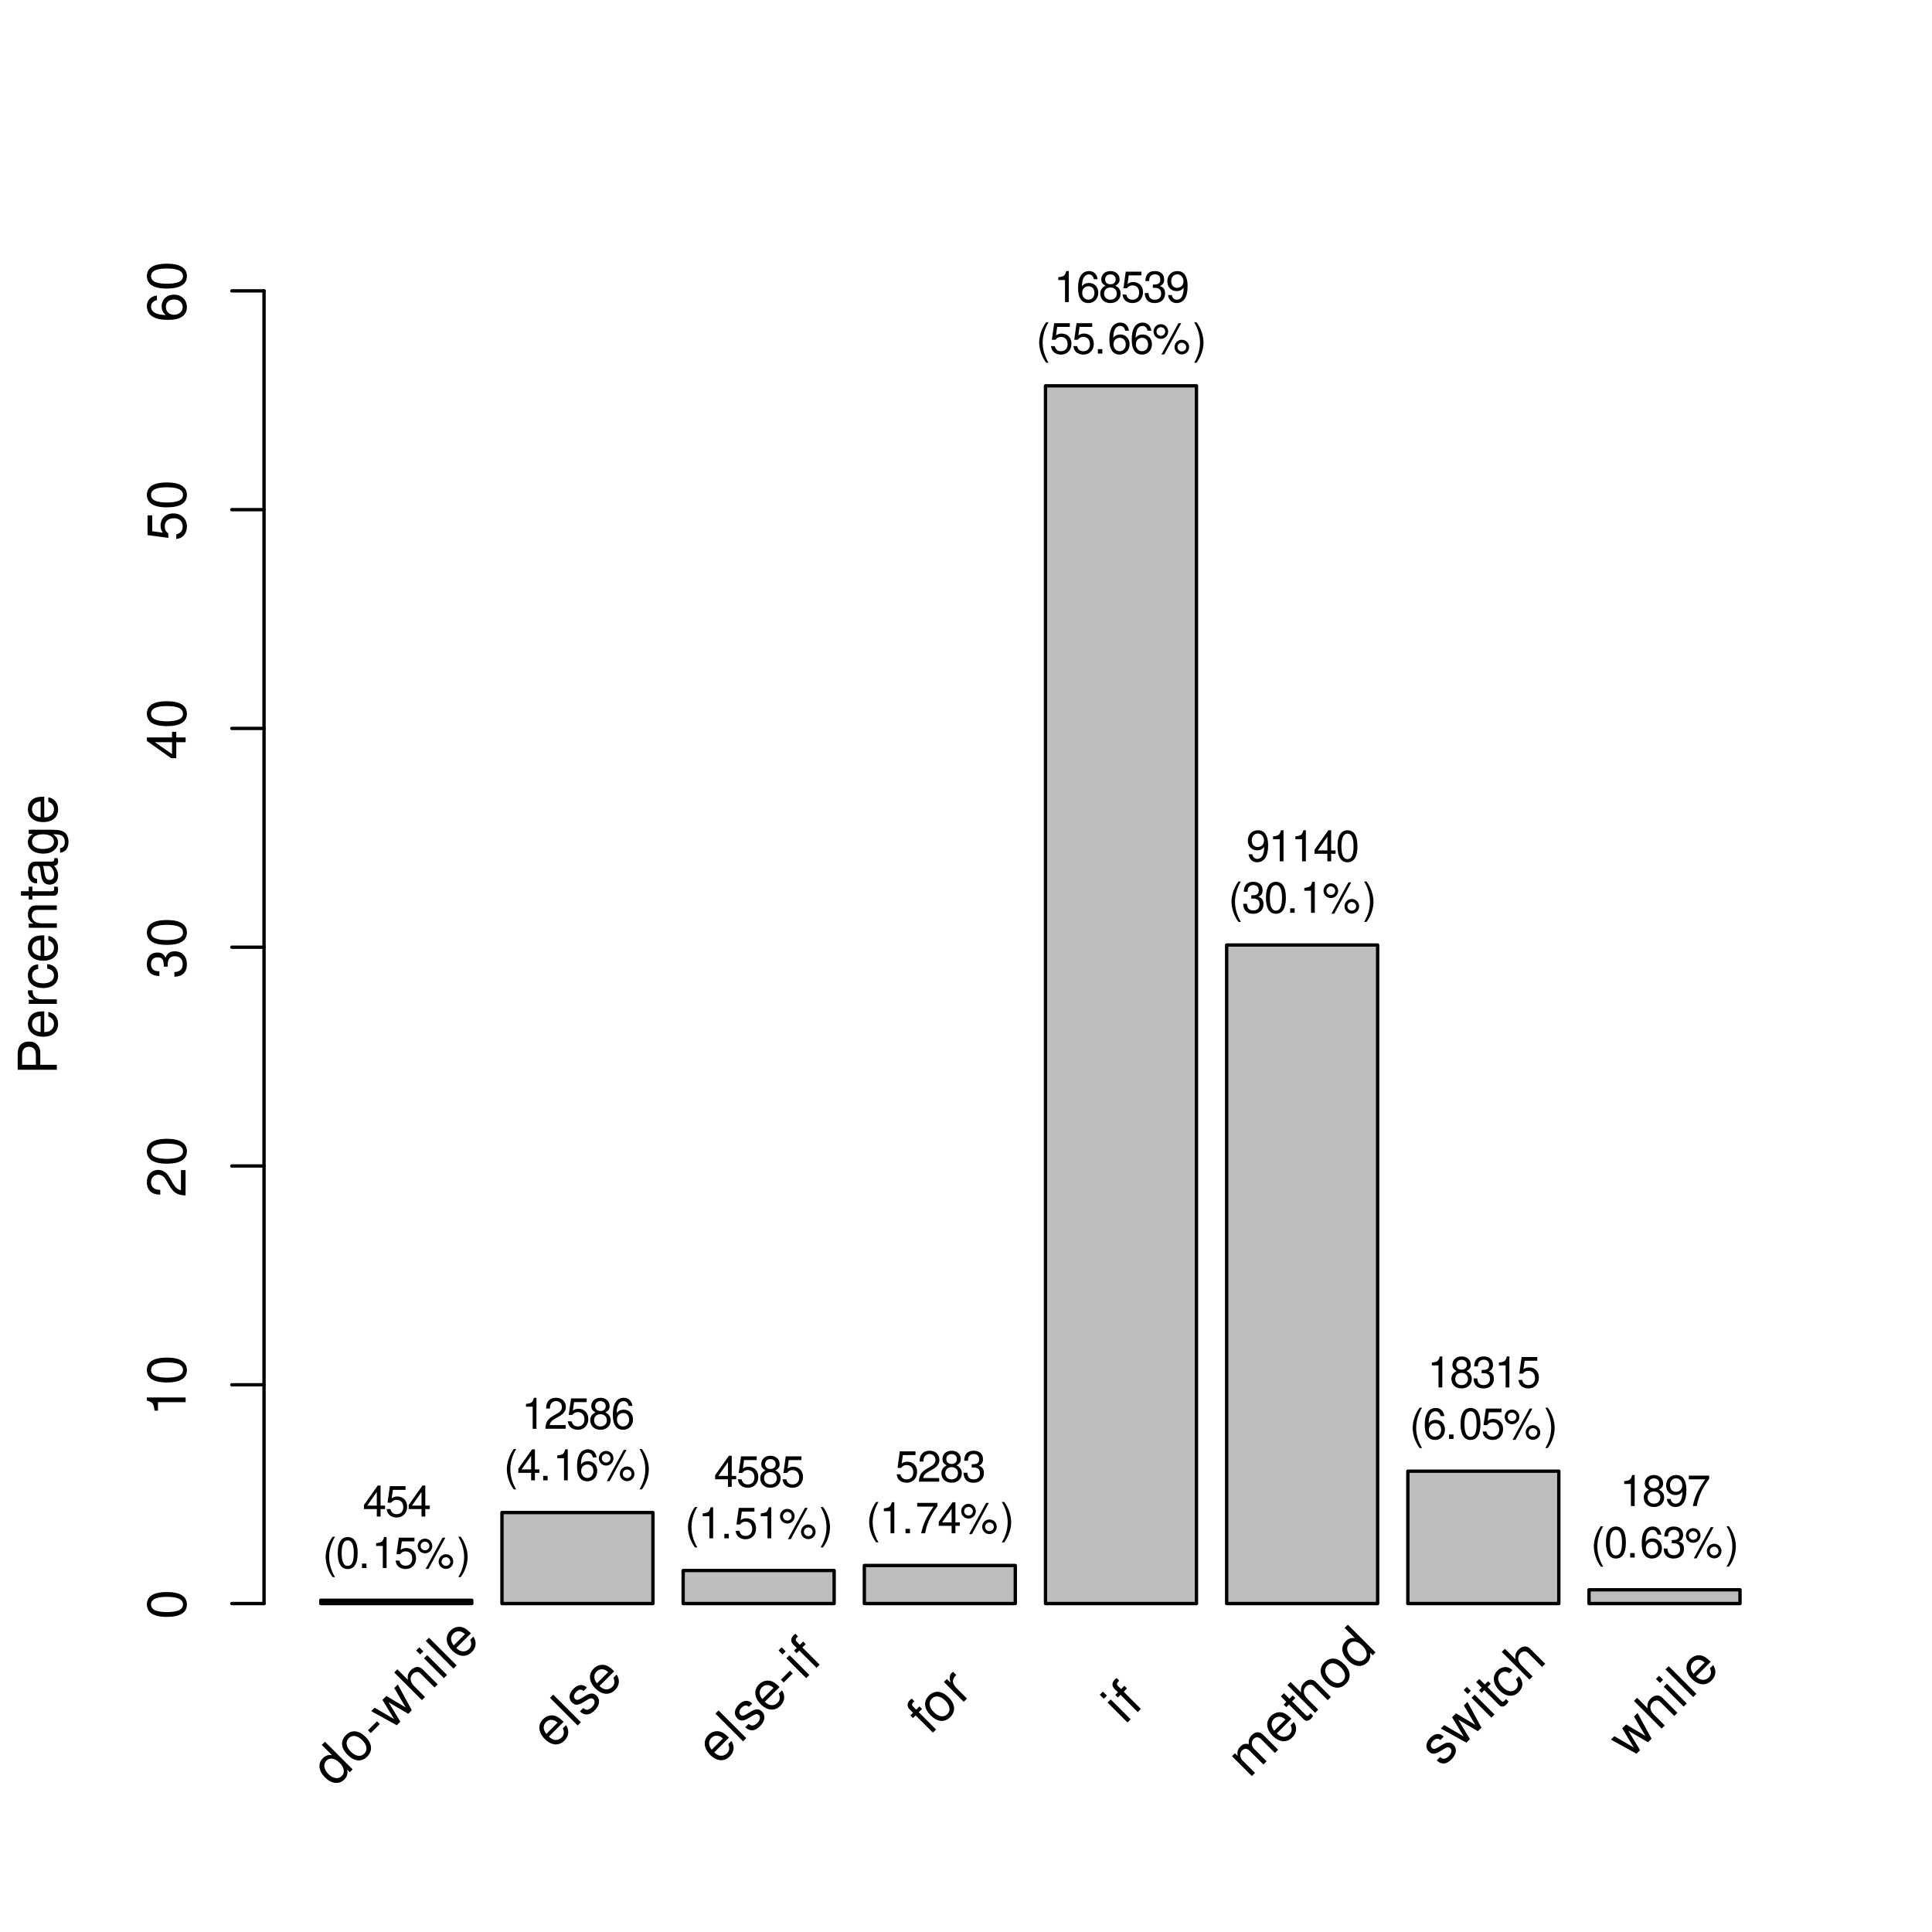 <?xml version="1.0" encoding="UTF-8"?>
<svg xmlns="http://www.w3.org/2000/svg" xmlns:xlink="http://www.w3.org/1999/xlink" width="432pt" height="432pt" viewBox="0 0 432 432" version="1.1">
<defs>
<g>
<symbol overflow="visible" id="glyph0-0">
<path style="stroke:none;" d=""/>
</symbol>
<symbol overflow="visible" id="glyph0-1">
<path style="stroke:none;" d="M -3.703 -2.203 L -3.703 -4.953 C -3.703 -5.641 -3.906 -6.188 -4.328 -6.641 C -4.812 -7.172 -5.375 -7.406 -6.188 -7.406 C -7.828 -7.406 -8.75 -6.438 -8.75 -4.703 L -8.75 -1.094 L 0 -1.094 L 0 -2.203 Z M -4.688 -2.203 L -7.766 -2.203 L -7.766 -4.531 C -7.766 -5.609 -7.188 -6.234 -6.234 -6.234 C -5.266 -6.234 -4.688 -5.609 -4.688 -4.531 Z M -4.688 -2.203 "/>
</symbol>
<symbol overflow="visible" id="glyph0-2">
<path style="stroke:none;" d="M -2.812 -6.156 C -3.766 -6.156 -4.344 -6.078 -4.812 -5.906 C -5.844 -5.5 -6.469 -4.531 -6.469 -3.359 C -6.469 -1.609 -5.141 -0.484 -3.062 -0.484 C -0.984 -0.484 0.281 -1.562 0.281 -3.344 C 0.281 -4.781 -0.547 -5.766 -1.906 -6.031 L -1.906 -5.016 C -1.078 -4.734 -0.641 -4.172 -0.641 -3.375 C -0.641 -2.734 -0.938 -2.203 -1.469 -1.859 C -1.828 -1.625 -2.188 -1.531 -2.812 -1.531 Z M -3.625 -1.547 C -4.781 -1.625 -5.547 -2.344 -5.547 -3.344 C -5.547 -4.375 -4.75 -5.078 -3.625 -5.078 Z M -3.625 -1.547 "/>
</symbol>
<symbol overflow="visible" id="glyph0-3">
<path style="stroke:none;" d="M -6.281 -0.828 L 0 -0.828 L 0 -1.844 L -3.266 -1.844 C -4.781 -1.844 -5.453 -2.469 -5.406 -3.859 L -6.438 -3.859 C -6.453 -3.688 -6.469 -3.594 -6.469 -3.469 C -6.469 -2.812 -6.078 -2.328 -5.141 -1.75 L -6.281 -1.75 Z M -6.281 -0.828 "/>
</symbol>
<symbol overflow="visible" id="glyph0-4">
<path style="stroke:none;" d="M -4.172 -5.656 C -4.781 -5.609 -5.188 -5.469 -5.531 -5.234 C -6.125 -4.797 -6.469 -4.047 -6.469 -3.172 C -6.469 -1.469 -5.125 -0.375 -3.031 -0.375 C -1.016 -0.375 0.281 -1.453 0.281 -3.156 C 0.281 -4.656 -0.625 -5.609 -2.156 -5.719 L -2.156 -4.719 C -1.156 -4.547 -0.641 -4.031 -0.641 -3.188 C -0.641 -2.078 -1.547 -1.422 -3.031 -1.422 C -4.609 -1.422 -5.547 -2.062 -5.547 -3.156 C -5.547 -4 -5.047 -4.531 -4.172 -4.641 Z M -4.172 -5.656 "/>
</symbol>
<symbol overflow="visible" id="glyph0-5">
<path style="stroke:none;" d="M -6.281 -0.844 L 0 -0.844 L 0 -1.844 L -3.469 -1.844 C -4.75 -1.844 -5.594 -2.516 -5.594 -3.547 C -5.594 -4.344 -5.109 -4.844 -4.359 -4.844 L 0 -4.844 L 0 -5.844 L -4.75 -5.844 C -5.797 -5.844 -6.469 -5.062 -6.469 -3.859 C -6.469 -2.922 -6.109 -2.312 -5.234 -1.766 L -6.281 -1.766 Z M -6.281 -0.844 "/>
</symbol>
<symbol overflow="visible" id="glyph0-6">
<path style="stroke:none;" d="M -6.281 -3.047 L -6.281 -2.016 L -8.016 -2.016 L -8.016 -1.016 L -6.281 -1.016 L -6.281 -0.172 L -5.469 -0.172 L -5.469 -1.016 L -0.719 -1.016 C -0.078 -1.016 0.281 -1.453 0.281 -2.234 C 0.281 -2.5 0.25 -2.719 0.188 -3.047 L -0.641 -3.047 C -0.609 -2.906 -0.594 -2.766 -0.594 -2.562 C -0.594 -2.141 -0.719 -2.016 -1.156 -2.016 L -5.469 -2.016 L -5.469 -3.047 Z M -6.281 -3.047 "/>
</symbol>
<symbol overflow="visible" id="glyph0-7">
<path style="stroke:none;" d="M -0.594 -6.422 C -0.562 -6.312 -0.562 -6.266 -0.562 -6.203 C -0.562 -5.859 -0.75 -5.656 -1.062 -5.656 L -4.75 -5.656 C -5.875 -5.656 -6.469 -4.844 -6.469 -3.297 C -6.469 -2.375 -6.203 -1.641 -5.734 -1.219 C -5.406 -0.922 -5.047 -0.797 -4.422 -0.781 L -4.422 -1.781 C -5.203 -1.875 -5.547 -2.328 -5.547 -3.266 C -5.547 -4.172 -5.203 -4.672 -4.609 -4.672 L -4.344 -4.672 C -3.906 -4.656 -3.75 -4.438 -3.641 -3.625 C -3.469 -2.203 -3.422 -1.984 -3.266 -1.609 C -2.953 -0.875 -2.406 -0.5 -1.578 -0.5 C -0.438 -0.5 0.281 -1.297 0.281 -2.562 C 0.281 -3.359 0 -4 -0.641 -4.703 C 0 -4.781 0.281 -5.094 0.281 -5.734 C 0.281 -5.953 0.25 -6.078 0.172 -6.422 Z M -1.984 -4.672 C -1.641 -4.672 -1.438 -4.578 -1.156 -4.266 C -0.797 -3.859 -0.594 -3.375 -0.594 -2.781 C -0.594 -2 -0.969 -1.547 -1.609 -1.547 C -2.266 -1.547 -2.609 -1.984 -2.766 -3.062 C -2.906 -4.125 -2.953 -4.328 -3.109 -4.672 Z M -1.984 -4.672 "/>
</symbol>
<symbol overflow="visible" id="glyph0-8">
<path style="stroke:none;" d="M -6.281 -4.844 L -5.375 -4.844 C -6.125 -4.344 -6.469 -3.797 -6.469 -3 C -6.469 -1.469 -5.047 -0.422 -3.031 -0.422 C -1.984 -0.422 -1.219 -0.672 -0.578 -1.219 C -0.031 -1.688 0.281 -2.281 0.281 -2.922 C 0.281 -3.688 -0.062 -4.219 -0.859 -4.75 L -0.531 -4.75 C 1.156 -4.75 1.781 -4.281 1.781 -3.031 C 1.781 -2.188 1.438 -1.734 0.719 -1.641 L 0.719 -0.625 C 1.891 -0.719 2.609 -1.641 2.609 -3.016 C 2.609 -3.938 2.312 -4.703 1.812 -5.109 C 1.219 -5.594 0.438 -5.766 -1.031 -5.766 L -6.281 -5.766 Z M -5.547 -3.094 C -5.547 -4.156 -4.656 -4.75 -3.062 -4.75 C -1.531 -4.75 -0.641 -4.141 -0.641 -3.094 C -0.641 -2.062 -1.547 -1.469 -3.094 -1.469 C -4.625 -1.469 -5.547 -2.062 -5.547 -3.094 Z M -5.547 -3.094 "/>
</symbol>
<symbol overflow="visible" id="glyph0-9">
<path style="stroke:none;" d="M -8.672 -3.297 C -8.672 -2.516 -8.312 -1.781 -7.734 -1.344 C -6.953 -0.797 -5.812 -0.516 -4.203 -0.516 C -1.266 -0.516 0.281 -1.469 0.281 -3.297 C 0.281 -5.094 -1.266 -6.078 -4.125 -6.078 C -5.812 -6.078 -6.938 -5.812 -7.734 -5.25 C -8.328 -4.812 -8.672 -4.109 -8.672 -3.297 Z M -7.734 -3.297 C -7.734 -4.438 -6.578 -5 -4.219 -5 C -1.75 -5 -0.594 -4.453 -0.594 -3.281 C -0.594 -2.156 -1.797 -1.594 -4.188 -1.594 C -6.578 -1.594 -7.734 -2.156 -7.734 -3.297 Z M -7.734 -3.297 "/>
</symbol>
<symbol overflow="visible" id="glyph0-10">
<path style="stroke:none;" d="M -6.188 -3.109 L 0 -3.109 L 0 -4.156 L -8.672 -4.156 L -8.672 -3.469 C -7.344 -3.094 -7.156 -2.859 -6.953 -1.219 L -6.188 -1.219 Z M -6.188 -3.109 "/>
</symbol>
<symbol overflow="visible" id="glyph0-11">
<path style="stroke:none;" d="M -1.047 -6.078 L -1.047 -1.594 C -1.766 -1.703 -2.219 -2.094 -2.859 -3.125 L -3.531 -4.328 C -4.188 -5.516 -5.078 -6.125 -6.141 -6.125 C -6.859 -6.125 -7.531 -5.844 -8 -5.344 C -8.453 -4.844 -8.672 -4.219 -8.672 -3.406 C -8.672 -2.328 -8.297 -1.531 -7.547 -1.062 C -7.094 -0.75 -6.547 -0.625 -5.672 -0.594 L -5.672 -1.656 C -6.266 -1.688 -6.609 -1.766 -6.906 -1.906 C -7.422 -2.188 -7.75 -2.734 -7.75 -3.375 C -7.75 -4.328 -7.062 -5.047 -6.125 -5.047 C -5.422 -5.047 -4.828 -4.656 -4.391 -3.906 L -3.75 -2.797 C -2.719 -1.016 -1.906 -0.5 -0.016 -0.406 L -0.016 -6.078 Z M -1.047 -6.078 "/>
</symbol>
<symbol overflow="visible" id="glyph0-12">
<path style="stroke:none;" d="M -4 -2.656 L -4 -3.234 C -4 -4.375 -3.453 -4.984 -2.406 -4.984 C -1.312 -4.984 -0.656 -4.328 -0.656 -3.234 C -0.656 -2.078 -1.25 -1.516 -2.516 -1.438 L -2.516 -0.391 C -1.828 -0.438 -1.375 -0.547 -0.984 -0.75 C -0.141 -1.203 0.281 -2.031 0.281 -3.188 C 0.281 -4.938 -0.781 -6.078 -2.422 -6.078 C -3.531 -6.078 -4.125 -5.656 -4.484 -4.625 C -4.812 -5.422 -5.406 -5.812 -6.281 -5.812 C -7.781 -5.812 -8.672 -4.844 -8.672 -3.234 C -8.672 -1.516 -7.719 -0.594 -5.875 -0.562 L -5.875 -1.625 C -6.406 -1.625 -6.703 -1.688 -6.969 -1.812 C -7.469 -2.047 -7.75 -2.578 -7.75 -3.234 C -7.75 -4.172 -7.188 -4.734 -6.25 -4.734 C -5.641 -4.734 -5.266 -4.531 -5.062 -4.062 C -4.938 -3.766 -4.891 -3.391 -4.891 -2.656 Z M -4 -2.656 "/>
</symbol>
<symbol overflow="visible" id="glyph0-13">
<path style="stroke:none;" d="M -2.094 -3.922 L 0 -3.922 L 0 -4.984 L -2.094 -4.984 L -2.094 -6.234 L -3.047 -6.234 L -3.047 -4.984 L -8.672 -4.984 L -8.672 -4.203 L -3.219 -0.344 L -2.094 -0.344 Z M -3.047 -3.922 L -3.047 -1.266 L -6.875 -3.922 Z M -3.047 -3.922 "/>
</symbol>
<symbol overflow="visible" id="glyph0-14">
<path style="stroke:none;" d="M -8.516 -5.719 L -8.516 -1.312 L -3.875 -0.688 L -3.875 -1.656 C -4.469 -2.141 -4.672 -2.562 -4.672 -3.234 C -4.672 -4.375 -3.891 -5.078 -2.625 -5.078 C -1.406 -5.078 -0.656 -4.375 -0.656 -3.219 C -0.656 -2.297 -1.125 -1.734 -2.094 -1.469 L -2.094 -0.422 C -1.391 -0.562 -1.062 -0.688 -0.75 -0.938 C -0.094 -1.422 0.281 -2.281 0.281 -3.234 C 0.281 -4.953 -0.969 -6.156 -2.766 -6.156 C -4.453 -6.156 -5.609 -5.047 -5.609 -3.406 C -5.609 -2.812 -5.453 -2.328 -5.094 -1.844 L -7.469 -2.172 L -7.469 -5.719 Z M -8.516 -5.719 "/>
</symbol>
<symbol overflow="visible" id="glyph0-15">
<path style="stroke:none;" d="M -6.422 -5.969 C -7.844 -5.766 -8.672 -4.859 -8.672 -3.562 C -8.672 -2.625 -8.219 -1.781 -7.438 -1.281 C -6.594 -0.75 -5.531 -0.516 -3.953 -0.516 C -2.5 -0.516 -1.578 -0.719 -0.797 -1.234 C -0.094 -1.688 0.281 -2.438 0.281 -3.375 C 0.281 -4.984 -0.938 -6.156 -2.625 -6.156 C -4.219 -6.156 -5.359 -5.078 -5.359 -3.547 C -5.359 -2.719 -5.047 -2.047 -4.406 -1.594 C -6.547 -1.609 -7.734 -2.281 -7.734 -3.484 C -7.734 -4.234 -7.266 -4.75 -6.422 -4.922 Z M -4.422 -3.422 C -4.422 -4.438 -3.703 -5.078 -2.547 -5.078 C -1.453 -5.078 -0.656 -4.359 -0.656 -3.391 C -0.656 -2.406 -1.484 -1.656 -2.594 -1.656 C -3.672 -1.656 -4.422 -2.375 -4.422 -3.422 Z M -4.422 -3.422 "/>
</symbol>
<symbol overflow="visible" id="glyph1-0">
<path style="stroke:none;" d=""/>
</symbol>
<symbol overflow="visible" id="glyph1-1">
<path style="stroke:none;" d="M 3.141 -1.672 L 3.141 0 L 3.984 0 L 3.984 -1.672 L 4.984 -1.672 L 4.984 -2.438 L 3.984 -2.438 L 3.984 -6.938 L 3.359 -6.938 L 0.266 -2.578 L 0.266 -1.672 Z M 3.141 -2.438 L 1 -2.438 L 3.141 -5.5 Z M 3.141 -2.438 "/>
</symbol>
<symbol overflow="visible" id="glyph1-2">
<path style="stroke:none;" d="M 4.562 -6.797 L 1.062 -6.797 L 0.547 -3.094 L 1.328 -3.094 C 1.719 -3.562 2.047 -3.734 2.578 -3.734 C 3.484 -3.734 4.062 -3.109 4.062 -2.094 C 4.062 -1.125 3.484 -0.531 2.578 -0.531 C 1.828 -0.531 1.375 -0.906 1.188 -1.672 L 0.328 -1.672 C 0.453 -1.109 0.547 -0.844 0.75 -0.594 C 1.125 -0.078 1.828 0.219 2.594 0.219 C 3.969 0.219 4.922 -0.781 4.922 -2.219 C 4.922 -3.562 4.031 -4.484 2.719 -4.484 C 2.25 -4.484 1.859 -4.359 1.469 -4.062 L 1.734 -5.969 L 4.562 -5.969 Z M 4.562 -6.797 "/>
</symbol>
<symbol overflow="visible" id="glyph1-3">
<path style="stroke:none;" d="M 2.266 -7 C 1.312 -5.734 0.703 -3.984 0.703 -2.484 C 0.703 -0.969 1.312 0.781 2.266 2.031 L 2.797 2.031 C 1.953 0.656 1.484 -0.953 1.484 -2.484 C 1.484 -4.016 1.953 -5.625 2.797 -7 Z M 2.266 -7 "/>
</symbol>
<symbol overflow="visible" id="glyph1-4">
<path style="stroke:none;" d="M 2.641 -6.938 C 2 -6.938 1.422 -6.656 1.078 -6.172 C 0.641 -5.562 0.406 -4.641 0.406 -3.359 C 0.406 -1.016 1.188 0.219 2.641 0.219 C 4.078 0.219 4.859 -1.016 4.859 -3.297 C 4.859 -4.641 4.656 -5.547 4.203 -6.172 C 3.844 -6.656 3.281 -6.938 2.641 -6.938 Z M 2.641 -6.188 C 3.547 -6.188 4 -5.25 4 -3.375 C 4 -1.406 3.562 -0.484 2.625 -0.484 C 1.734 -0.484 1.281 -1.438 1.281 -3.344 C 1.281 -5.25 1.734 -6.188 2.641 -6.188 Z M 2.641 -6.188 "/>
</symbol>
<symbol overflow="visible" id="glyph1-5">
<path style="stroke:none;" d="M 1.828 -1 L 0.828 -1 L 0.828 0 L 1.828 0 Z M 1.828 -1 "/>
</symbol>
<symbol overflow="visible" id="glyph1-6">
<path style="stroke:none;" d="M 2.484 -4.938 L 2.484 0 L 3.328 0 L 3.328 -6.938 L 2.766 -6.938 C 2.469 -5.875 2.281 -5.734 0.984 -5.562 L 0.984 -4.938 Z M 2.484 -4.938 "/>
</symbol>
<symbol overflow="visible" id="glyph1-7">
<path style="stroke:none;" d="M 1.906 -6.578 C 1 -6.578 0.281 -5.828 0.281 -4.938 C 0.281 -4.031 1 -3.297 1.922 -3.297 C 2.812 -3.297 3.547 -4.031 3.547 -4.906 C 3.547 -5.844 2.828 -6.578 1.906 -6.578 Z M 1.906 -5.906 C 2.453 -5.906 2.891 -5.469 2.891 -4.922 C 2.891 -4.391 2.453 -3.969 1.922 -3.969 C 1.375 -3.969 0.938 -4.391 0.938 -4.938 C 0.938 -5.469 1.375 -5.906 1.906 -5.906 Z M 5.844 -6.797 L 2.047 0.188 L 2.688 0.188 L 6.469 -6.797 Z M 6.594 -3.094 C 5.703 -3.094 4.969 -2.359 4.969 -1.453 C 4.969 -0.547 5.703 0.188 6.609 0.188 C 7.5 0.188 8.234 -0.547 8.234 -1.438 C 8.234 -2.359 7.516 -3.094 6.594 -3.094 Z M 6.594 -2.422 C 7.141 -2.422 7.578 -1.984 7.578 -1.438 C 7.578 -0.922 7.141 -0.484 6.609 -0.484 C 6.062 -0.484 5.625 -0.922 5.625 -1.453 C 5.625 -1.984 6.062 -2.422 6.594 -2.422 Z M 6.594 -2.422 "/>
</symbol>
<symbol overflow="visible" id="glyph1-8">
<path style="stroke:none;" d="M 0.891 2.031 C 1.859 0.781 2.453 -0.969 2.453 -2.469 C 2.453 -3.984 1.859 -5.734 0.891 -7 L 0.359 -7 C 1.203 -5.625 1.672 -4.016 1.672 -2.469 C 1.672 -0.953 1.203 0.672 0.359 2.031 Z M 0.891 2.031 "/>
</symbol>
<symbol overflow="visible" id="glyph1-9">
<path style="stroke:none;" d="M 4.859 -0.828 L 1.281 -0.828 C 1.359 -1.406 1.672 -1.781 2.5 -2.281 L 3.469 -2.828 C 4.406 -3.344 4.906 -4.062 4.906 -4.906 C 4.906 -5.484 4.672 -6.031 4.266 -6.406 C 3.859 -6.766 3.375 -6.938 2.719 -6.938 C 1.859 -6.938 1.219 -6.625 0.844 -6.031 C 0.609 -5.672 0.5 -5.234 0.484 -4.531 L 1.328 -4.531 C 1.359 -5.016 1.406 -5.281 1.531 -5.516 C 1.75 -5.938 2.188 -6.203 2.703 -6.203 C 3.469 -6.203 4.031 -5.641 4.031 -4.891 C 4.031 -4.344 3.719 -3.859 3.125 -3.516 L 2.234 -3 C 0.812 -2.172 0.406 -1.531 0.328 -0.016 L 4.859 -0.016 Z M 4.859 -0.828 "/>
</symbol>
<symbol overflow="visible" id="glyph1-10">
<path style="stroke:none;" d="M 3.75 -3.656 C 4.469 -4.094 4.688 -4.438 4.688 -5.078 C 4.688 -6.172 3.844 -6.938 2.641 -6.938 C 1.438 -6.938 0.594 -6.172 0.594 -5.094 C 0.594 -4.438 0.812 -4.094 1.516 -3.656 C 0.734 -3.266 0.359 -2.703 0.359 -1.922 C 0.359 -0.656 1.281 0.219 2.641 0.219 C 3.984 0.219 4.922 -0.656 4.922 -1.922 C 4.922 -2.703 4.531 -3.266 3.75 -3.656 Z M 2.641 -6.188 C 3.359 -6.188 3.812 -5.75 3.812 -5.062 C 3.812 -4.406 3.344 -3.984 2.641 -3.984 C 1.922 -3.984 1.453 -4.406 1.453 -5.078 C 1.453 -5.75 1.922 -6.188 2.641 -6.188 Z M 2.641 -3.266 C 3.484 -3.266 4.062 -2.719 4.062 -1.906 C 4.062 -1.078 3.484 -0.531 2.625 -0.531 C 1.797 -0.531 1.219 -1.094 1.219 -1.906 C 1.219 -2.719 1.781 -3.266 2.641 -3.266 Z M 2.641 -3.266 "/>
</symbol>
<symbol overflow="visible" id="glyph1-11">
<path style="stroke:none;" d="M 4.781 -5.125 C 4.609 -6.266 3.891 -6.938 2.844 -6.938 C 2.094 -6.938 1.422 -6.578 1.031 -5.953 C 0.594 -5.266 0.406 -4.422 0.406 -3.172 C 0.406 -2 0.578 -1.25 0.984 -0.641 C 1.359 -0.078 1.953 0.219 2.703 0.219 C 3.984 0.219 4.922 -0.75 4.922 -2.094 C 4.922 -3.375 4.062 -4.281 2.844 -4.281 C 2.172 -4.281 1.641 -4.031 1.281 -3.516 C 1.281 -5.234 1.828 -6.188 2.797 -6.188 C 3.391 -6.188 3.797 -5.797 3.938 -5.125 Z M 2.734 -3.531 C 3.547 -3.531 4.062 -2.953 4.062 -2.031 C 4.062 -1.156 3.484 -0.531 2.703 -0.531 C 1.922 -0.531 1.328 -1.188 1.328 -2.078 C 1.328 -2.938 1.906 -3.531 2.734 -3.531 Z M 2.734 -3.531 "/>
</symbol>
<symbol overflow="visible" id="glyph1-12">
<path style="stroke:none;" d="M 2.125 -3.188 L 2.578 -3.188 C 3.5 -3.188 3.984 -2.766 3.984 -1.922 C 3.984 -1.062 3.469 -0.531 2.594 -0.531 C 1.656 -0.531 1.203 -1 1.156 -2.016 L 0.312 -2.016 C 0.344 -1.453 0.438 -1.094 0.609 -0.781 C 0.953 -0.109 1.625 0.219 2.547 0.219 C 3.953 0.219 4.859 -0.625 4.859 -1.938 C 4.859 -2.828 4.516 -3.297 3.703 -3.594 C 4.344 -3.844 4.656 -4.328 4.656 -5.031 C 4.656 -6.219 3.875 -6.938 2.578 -6.938 C 1.203 -6.938 0.484 -6.172 0.453 -4.703 L 1.297 -4.703 C 1.312 -5.125 1.344 -5.359 1.453 -5.578 C 1.641 -5.969 2.062 -6.203 2.594 -6.203 C 3.344 -6.203 3.797 -5.75 3.797 -5 C 3.797 -4.516 3.609 -4.219 3.25 -4.047 C 3.016 -3.953 2.703 -3.922 2.125 -3.906 Z M 2.125 -3.188 "/>
</symbol>
<symbol overflow="visible" id="glyph1-13">
<path style="stroke:none;" d="M 4.984 -6.797 L 0.438 -6.797 L 0.438 -5.969 L 4.109 -5.969 C 2.5 -3.656 1.828 -2.234 1.328 0 L 2.219 0 C 2.594 -2.172 3.453 -4.047 4.984 -6.094 Z M 4.984 -6.797 "/>
</symbol>
<symbol overflow="visible" id="glyph1-14">
<path style="stroke:none;" d="M 0.516 -1.578 C 0.672 -0.453 1.406 0.219 2.438 0.219 C 3.188 0.219 3.859 -0.141 4.266 -0.766 C 4.688 -1.453 4.891 -2.297 4.891 -3.547 C 4.891 -4.719 4.703 -5.453 4.312 -6.078 C 3.938 -6.641 3.344 -6.938 2.594 -6.938 C 1.297 -6.938 0.359 -5.969 0.359 -4.625 C 0.359 -3.344 1.234 -2.453 2.453 -2.453 C 3.094 -2.453 3.578 -2.672 4.016 -3.203 C 4 -1.484 3.469 -0.531 2.5 -0.531 C 1.906 -0.531 1.484 -0.906 1.359 -1.578 Z M 2.578 -6.203 C 3.375 -6.203 3.969 -5.531 3.969 -4.641 C 3.969 -3.797 3.391 -3.188 2.547 -3.188 C 1.734 -3.188 1.234 -3.766 1.234 -4.688 C 1.234 -5.562 1.797 -6.203 2.578 -6.203 Z M 2.578 -6.203 "/>
</symbol>
<symbol overflow="visible" id="glyph2-0">
<path style="stroke:none;" d=""/>
</symbol>
<symbol overflow="visible" id="glyph2-1">
<path style="stroke:none;" d="M -1.984 -10.391 L -2.703 -9.672 L -0.406 -7.375 C -1.125 -7.531 -1.844 -7.312 -2.453 -6.703 C -3.609 -5.547 -3.422 -3.859 -2.016 -2.453 C -0.516 -0.953 1.156 -0.75 2.359 -1.953 C 2.969 -2.562 3.156 -3.219 2.984 -4.141 L 3.562 -3.562 L 4.203 -4.203 Z M -1.656 -6.156 C -0.891 -6.922 0.25 -6.719 1.312 -5.656 C 2.328 -4.641 2.531 -3.469 1.781 -2.719 C 1.016 -1.953 -0.188 -2.125 -1.219 -3.156 C -2.25 -4.188 -2.422 -5.391 -1.656 -6.156 Z M -1.656 -6.156 "/>
</symbol>
<symbol overflow="visible" id="glyph2-2">
<path style="stroke:none;" d="M -2.266 -6.891 C -3.531 -5.625 -3.359 -3.984 -1.875 -2.5 C -0.375 -1 1.25 -0.844 2.516 -2.109 C 3.766 -3.359 3.625 -5.031 2.172 -6.484 C 0.625 -8.031 -0.969 -8.188 -2.266 -6.891 Z M -1.609 -6.234 C -0.812 -7.031 0.328 -6.859 1.422 -5.766 C 2.484 -4.703 2.641 -3.547 1.859 -2.766 C 1.078 -1.984 -0.078 -2.141 -1.156 -3.219 C -2.234 -4.297 -2.391 -5.453 -1.609 -6.234 Z M -1.609 -6.234 "/>
</symbol>
<symbol overflow="visible" id="glyph2-3">
<path style="stroke:none;" d="M -0.25 -5.062 L -2.266 -3.047 L -1.641 -2.422 L 0.375 -4.438 Z M -0.25 -5.062 "/>
</symbol>
<symbol overflow="visible" id="glyph2-4">
<path style="stroke:none;" d="M 4.703 -4.703 L 1.578 -10.453 L 0.781 -9.656 L 3.344 -5.312 L -0.984 -7.891 L -1.859 -7.016 L 0.75 -2.719 L -3.609 -5.266 L -4.375 -4.5 L 1.344 -1.344 L 2.141 -2.141 L -0.484 -6.484 L 3.906 -3.906 Z M 4.703 -4.703 "/>
</symbol>
<symbol overflow="visible" id="glyph2-5">
<path style="stroke:none;" d="M -5.594 -6.781 L 0.594 -0.594 L 1.297 -1.297 L -1.156 -3.75 C -2.062 -4.656 -2.172 -5.734 -1.438 -6.469 C -1.219 -6.688 -0.922 -6.859 -0.625 -6.875 C -0.266 -6.953 0.031 -6.812 0.344 -6.5 L 3.422 -3.422 L 4.125 -4.125 L 0.766 -7.484 C 0.016 -8.234 -0.984 -8.172 -1.844 -7.312 C -2.484 -6.672 -2.656 -6.094 -2.531 -5.125 L -4.891 -7.484 Z M -5.594 -6.781 "/>
</symbol>
<symbol overflow="visible" id="glyph2-6">
<path style="stroke:none;" d="M -3.172 -5.703 L -3.875 -5 L 0.562 -0.562 L 1.266 -1.266 Z M -4.922 -7.453 L -5.625 -6.75 L -4.734 -5.859 L -4.031 -6.562 Z M -4.922 -7.453 "/>
</symbol>
<symbol overflow="visible" id="glyph2-7">
<path style="stroke:none;" d="M -4.891 -7.484 L -5.609 -6.766 L 0.578 -0.578 L 1.297 -1.297 Z M -4.891 -7.484 "/>
</symbol>
<symbol overflow="visible" id="glyph2-8">
<path style="stroke:none;" d="M 2.375 -6.344 C 1.703 -7.016 1.219 -7.375 0.766 -7.578 C -0.234 -8.016 -1.375 -7.781 -2.203 -6.953 C -3.438 -5.719 -3.297 -3.984 -1.828 -2.516 C -0.359 -1.047 1.312 -0.906 2.562 -2.156 C 3.578 -3.172 3.688 -4.469 2.922 -5.609 L 2.203 -4.891 C 2.578 -4.109 2.5 -3.406 1.938 -2.844 C 1.484 -2.391 0.906 -2.219 0.281 -2.344 C -0.141 -2.453 -0.469 -2.625 -0.906 -3.062 Z M -1.469 -3.656 C -2.219 -4.531 -2.266 -5.578 -1.562 -6.281 C -0.828 -7.016 0.234 -6.953 1.031 -6.156 Z M -1.469 -3.656 "/>
</symbol>
<symbol overflow="visible" id="glyph2-9">
<path style="stroke:none;" d="M 0.516 -6.922 C -0.359 -7.797 -1.453 -7.703 -2.484 -6.672 C -3.5 -5.656 -3.656 -4.438 -2.828 -3.609 C -2.125 -2.906 -1.438 -2.938 -0.125 -3.75 L 0.688 -4.25 C 1.312 -4.625 1.672 -4.641 2 -4.312 C 2.422 -3.891 2.281 -3.188 1.672 -2.578 C 1.281 -2.188 0.859 -1.984 0.484 -1.984 C 0.234 -2.016 0.078 -2.078 -0.297 -2.359 L -1.047 -1.609 C 0.031 -0.625 1.094 -0.688 2.266 -1.859 C 3.391 -2.984 3.547 -4.266 2.688 -5.125 C 2.031 -5.781 1.281 -5.781 0.188 -5.094 L -0.672 -4.578 C -1.375 -4.125 -1.797 -4.078 -2.109 -4.391 C -2.531 -4.812 -2.422 -5.422 -1.844 -6 C -1.266 -6.578 -0.719 -6.625 -0.234 -6.172 Z M 0.516 -6.922 "/>
</symbol>
<symbol overflow="visible" id="glyph2-10">
<path style="stroke:none;" d="M -2.25 -6.625 L -2.984 -5.891 L -3.688 -6.594 C -3.984 -6.891 -3.984 -7.203 -3.656 -7.531 C -3.594 -7.594 -3.562 -7.625 -3.391 -7.766 L -3.984 -8.359 C -4.172 -8.234 -4.266 -8.141 -4.406 -8 C -5.062 -7.344 -5.078 -6.578 -4.453 -5.953 L -3.688 -5.188 L -4.281 -4.594 L -3.703 -4.016 L -3.109 -4.609 L 0.75 -0.75 L 1.453 -1.453 L -2.406 -5.312 L -1.672 -6.047 Z M -2.25 -6.625 "/>
</symbol>
<symbol overflow="visible" id="glyph2-11">
<path style="stroke:none;" d="M -3.859 -5.016 L 0.578 -0.578 L 1.297 -1.297 L -1.016 -3.609 C -2.078 -4.672 -2.109 -5.609 -1.094 -6.562 L -1.812 -7.281 C -1.953 -7.172 -2.031 -7.125 -2.125 -7.031 C -2.594 -6.562 -2.656 -5.938 -2.406 -4.875 L -3.203 -5.672 Z M -3.859 -5.016 "/>
</symbol>
<symbol overflow="visible" id="glyph2-12">
<path style="stroke:none;" d="M -3.844 -5.031 L 0.594 -0.594 L 1.297 -1.297 L -1.5 -4.094 C -2.141 -4.734 -2.172 -5.734 -1.594 -6.312 C -1.078 -6.828 -0.469 -6.812 0.109 -6.234 L 3.172 -3.172 L 3.891 -3.891 L 1.094 -6.688 C 0.453 -7.328 0.406 -8.312 0.969 -8.875 C 1.5 -9.406 2.125 -9.375 2.688 -8.812 L 5.75 -5.75 L 6.469 -6.469 L 3.125 -9.812 C 2.344 -10.594 1.438 -10.594 0.594 -9.75 C 0 -9.156 -0.172 -8.609 -0.094 -7.719 C -0.828 -7.922 -1.391 -7.766 -1.953 -7.203 C -2.562 -6.594 -2.734 -5.984 -2.578 -5.078 L -3.188 -5.688 Z M -3.844 -5.031 "/>
</symbol>
<symbol overflow="visible" id="glyph2-13">
<path style="stroke:none;" d="M -2.281 -6.594 L -3.016 -5.859 L -4.25 -7.094 L -4.953 -6.391 L -3.719 -5.156 L -4.312 -4.562 L -3.734 -3.984 L -3.141 -4.578 L 0.203 -1.234 C 0.656 -0.781 1.234 -0.828 1.781 -1.375 C 1.969 -1.562 2.094 -1.75 2.281 -2.031 L 1.703 -2.609 C 1.625 -2.5 1.531 -2.375 1.391 -2.234 C 1.094 -1.938 0.906 -1.938 0.609 -2.234 L -2.438 -5.281 L -1.703 -6.016 Z M -2.281 -6.594 "/>
</symbol>
<symbol overflow="visible" id="glyph2-14">
<path style="stroke:none;" d="M 1.047 -6.953 C 0.594 -7.344 0.188 -7.531 -0.203 -7.609 C -0.938 -7.719 -1.719 -7.438 -2.328 -6.828 C -3.547 -5.609 -3.359 -3.891 -1.875 -2.406 C -0.453 -0.984 1.234 -0.828 2.438 -2.031 C 3.5 -3.094 3.531 -4.406 2.516 -5.578 L 1.812 -4.875 C 2.406 -4.031 2.391 -3.297 1.797 -2.703 C 1.016 -1.922 -0.094 -2.094 -1.141 -3.141 C -2.266 -4.266 -2.469 -5.375 -1.688 -6.156 C -1.094 -6.75 -0.359 -6.766 0.328 -6.234 Z M 1.047 -6.953 "/>
</symbol>
</g>
</defs>
<g id="surface2429">
<rect x="0" y="0" width="432" height="432" style="fill:rgb(100%,100%,100%);fill-opacity:1;stroke:none;"/>
<path style="fill-rule:nonzero;fill:rgb(74.51%,74.51%,74.51%);fill-opacity:1;stroke-width:0.75;stroke-linecap:round;stroke-linejoin:round;stroke:rgb(0%,0%,0%);stroke-opacity:1;stroke-miterlimit:10;" d="M 71.734 358.559 L 105.492 358.559 L 105.492 357.824 L 71.734 357.824 Z M 71.734 358.559 "/>
<path style="fill-rule:nonzero;fill:rgb(74.51%,74.51%,74.51%);fill-opacity:1;stroke-width:0.75;stroke-linecap:round;stroke-linejoin:round;stroke:rgb(0%,0%,0%);stroke-opacity:1;stroke-miterlimit:10;" d="M 112.242 358.559 L 146 358.559 L 146 338.207 L 112.242 338.207 Z M 112.242 358.559 "/>
<path style="fill-rule:nonzero;fill:rgb(74.51%,74.51%,74.51%);fill-opacity:1;stroke-width:0.75;stroke-linecap:round;stroke-linejoin:round;stroke:rgb(0%,0%,0%);stroke-opacity:1;stroke-miterlimit:10;" d="M 152.754 358.559 L 186.512 358.559 L 186.512 351.172 L 152.754 351.172 Z M 152.754 358.559 "/>
<path style="fill-rule:nonzero;fill:rgb(74.51%,74.51%,74.51%);fill-opacity:1;stroke-width:0.75;stroke-linecap:round;stroke-linejoin:round;stroke:rgb(0%,0%,0%);stroke-opacity:1;stroke-miterlimit:10;" d="M 193.266 358.559 L 227.023 358.559 L 227.023 350.047 L 193.266 350.047 Z M 193.266 358.559 "/>
<path style="fill-rule:nonzero;fill:rgb(74.51%,74.51%,74.51%);fill-opacity:1;stroke-width:0.75;stroke-linecap:round;stroke-linejoin:round;stroke:rgb(0%,0%,0%);stroke-opacity:1;stroke-miterlimit:10;" d="M 233.777 358.559 L 267.535 358.559 L 267.535 86.27 L 233.777 86.27 Z M 233.777 358.559 "/>
<path style="fill-rule:nonzero;fill:rgb(74.51%,74.51%,74.51%);fill-opacity:1;stroke-width:0.75;stroke-linecap:round;stroke-linejoin:round;stroke:rgb(0%,0%,0%);stroke-opacity:1;stroke-miterlimit:10;" d="M 274.285 358.559 L 308.043 358.559 L 308.043 211.309 L 274.285 211.309 Z M 274.285 358.559 "/>
<path style="fill-rule:nonzero;fill:rgb(74.51%,74.51%,74.51%);fill-opacity:1;stroke-width:0.75;stroke-linecap:round;stroke-linejoin:round;stroke:rgb(0%,0%,0%);stroke-opacity:1;stroke-miterlimit:10;" d="M 314.797 358.559 L 348.555 358.559 L 348.555 328.961 L 314.797 328.961 Z M 314.797 358.559 "/>
<path style="fill-rule:nonzero;fill:rgb(74.51%,74.51%,74.51%);fill-opacity:1;stroke-width:0.75;stroke-linecap:round;stroke-linejoin:round;stroke:rgb(0%,0%,0%);stroke-opacity:1;stroke-miterlimit:10;" d="M 355.309 358.559 L 389.066 358.559 L 389.066 355.477 L 355.309 355.477 Z M 355.309 358.559 "/>
<g style="fill:rgb(0%,0%,0%);fill-opacity:1;">
  <use xlink:href="#glyph0-1" x="12.709" y="240.301"/>
  <use xlink:href="#glyph0-2" x="12.709" y="232.301"/>
  <use xlink:href="#glyph0-3" x="12.709" y="225.301"/>
  <use xlink:href="#glyph0-4" x="12.709" y="221.301"/>
  <use xlink:href="#glyph0-2" x="12.709" y="215.301"/>
  <use xlink:href="#glyph0-5" x="12.709" y="208.301"/>
  <use xlink:href="#glyph0-6" x="12.709" y="201.301"/>
  <use xlink:href="#glyph0-7" x="12.709" y="198.301"/>
  <use xlink:href="#glyph0-8" x="12.709" y="191.301"/>
  <use xlink:href="#glyph0-2" x="12.709" y="184.301"/>
</g>
<path style="fill:none;stroke-width:0.75;stroke-linecap:round;stroke-linejoin:round;stroke:rgb(0%,0%,0%);stroke-opacity:1;stroke-miterlimit:10;" d="M 59.039 358.559 L 59.039 65.039 "/>
<path style="fill:none;stroke-width:0.75;stroke-linecap:round;stroke-linejoin:round;stroke:rgb(0%,0%,0%);stroke-opacity:1;stroke-miterlimit:10;" d="M 59.039 358.559 L 51.84 358.559 "/>
<path style="fill:none;stroke-width:0.75;stroke-linecap:round;stroke-linejoin:round;stroke:rgb(0%,0%,0%);stroke-opacity:1;stroke-miterlimit:10;" d="M 59.039 309.641 L 51.84 309.641 "/>
<path style="fill:none;stroke-width:0.75;stroke-linecap:round;stroke-linejoin:round;stroke:rgb(0%,0%,0%);stroke-opacity:1;stroke-miterlimit:10;" d="M 59.039 260.719 L 51.84 260.719 "/>
<path style="fill:none;stroke-width:0.75;stroke-linecap:round;stroke-linejoin:round;stroke:rgb(0%,0%,0%);stroke-opacity:1;stroke-miterlimit:10;" d="M 59.039 211.797 L 51.84 211.797 "/>
<path style="fill:none;stroke-width:0.75;stroke-linecap:round;stroke-linejoin:round;stroke:rgb(0%,0%,0%);stroke-opacity:1;stroke-miterlimit:10;" d="M 59.039 162.879 L 51.84 162.879 "/>
<path style="fill:none;stroke-width:0.75;stroke-linecap:round;stroke-linejoin:round;stroke:rgb(0%,0%,0%);stroke-opacity:1;stroke-miterlimit:10;" d="M 59.039 113.957 L 51.84 113.957 "/>
<path style="fill:none;stroke-width:0.75;stroke-linecap:round;stroke-linejoin:round;stroke:rgb(0%,0%,0%);stroke-opacity:1;stroke-miterlimit:10;" d="M 59.039 65.039 L 51.84 65.039 "/>
<g style="fill:rgb(0%,0%,0%);fill-opacity:1;">
  <use xlink:href="#glyph0-9" x="41.51" y="362.059"/>
</g>
<g style="fill:rgb(0%,0%,0%);fill-opacity:1;">
  <use xlink:href="#glyph0-10" x="41.51" y="316.641"/>
  <use xlink:href="#glyph0-9" x="41.51" y="309.641"/>
</g>
<g style="fill:rgb(0%,0%,0%);fill-opacity:1;">
  <use xlink:href="#glyph0-11" x="41.51" y="267.719"/>
  <use xlink:href="#glyph0-9" x="41.51" y="260.719"/>
</g>
<g style="fill:rgb(0%,0%,0%);fill-opacity:1;">
  <use xlink:href="#glyph0-12" x="41.51" y="218.797"/>
  <use xlink:href="#glyph0-9" x="41.51" y="211.797"/>
</g>
<g style="fill:rgb(0%,0%,0%);fill-opacity:1;">
  <use xlink:href="#glyph0-13" x="41.51" y="169.879"/>
  <use xlink:href="#glyph0-9" x="41.51" y="162.879"/>
</g>
<g style="fill:rgb(0%,0%,0%);fill-opacity:1;">
  <use xlink:href="#glyph0-14" x="41.51" y="120.957"/>
  <use xlink:href="#glyph0-9" x="41.51" y="113.957"/>
</g>
<g style="fill:rgb(0%,0%,0%);fill-opacity:1;">
  <use xlink:href="#glyph0-15" x="41.51" y="72.039"/>
  <use xlink:href="#glyph0-9" x="41.51" y="65.039"/>
</g>
<g style="fill:rgb(0%,0%,0%);fill-opacity:1;">
  <use xlink:href="#glyph1-1" x="81.113" y="339.103"/>
  <use xlink:href="#glyph1-2" x="86.113" y="339.103"/>
  <use xlink:href="#glyph1-1" x="91.113" y="339.103"/>
</g>
<g style="fill:rgb(0%,0%,0%);fill-opacity:1;">
  <use xlink:href="#glyph1-3" x="72.113" y="350.622"/>
  <use xlink:href="#glyph1-4" x="75.113" y="350.622"/>
  <use xlink:href="#glyph1-5" x="80.113" y="350.622"/>
  <use xlink:href="#glyph1-6" x="83.113" y="350.622"/>
  <use xlink:href="#glyph1-2" x="88.113" y="350.622"/>
  <use xlink:href="#glyph1-7" x="93.113" y="350.622"/>
  <use xlink:href="#glyph1-8" x="102.113" y="350.622"/>
</g>
<g style="fill:rgb(0%,0%,0%);fill-opacity:1;">
  <use xlink:href="#glyph1-6" x="116.625" y="319.485"/>
  <use xlink:href="#glyph1-9" x="121.625" y="319.485"/>
  <use xlink:href="#glyph1-2" x="126.625" y="319.485"/>
  <use xlink:href="#glyph1-10" x="131.625" y="319.485"/>
  <use xlink:href="#glyph1-11" x="136.625" y="319.485"/>
</g>
<g style="fill:rgb(0%,0%,0%);fill-opacity:1;">
  <use xlink:href="#glyph1-3" x="112.625" y="331.005"/>
  <use xlink:href="#glyph1-1" x="115.625" y="331.005"/>
  <use xlink:href="#glyph1-5" x="120.625" y="331.005"/>
  <use xlink:href="#glyph1-6" x="123.625" y="331.005"/>
  <use xlink:href="#glyph1-11" x="128.625" y="331.005"/>
  <use xlink:href="#glyph1-7" x="133.625" y="331.005"/>
  <use xlink:href="#glyph1-8" x="142.625" y="331.005"/>
</g>
<g style="fill:rgb(0%,0%,0%);fill-opacity:1;">
  <use xlink:href="#glyph1-1" x="159.633" y="332.45"/>
  <use xlink:href="#glyph1-2" x="164.633" y="332.45"/>
  <use xlink:href="#glyph1-10" x="169.633" y="332.45"/>
  <use xlink:href="#glyph1-2" x="174.633" y="332.45"/>
</g>
<g style="fill:rgb(0%,0%,0%);fill-opacity:1;">
  <use xlink:href="#glyph1-3" x="153.133" y="343.97"/>
  <use xlink:href="#glyph1-6" x="156.133" y="343.97"/>
  <use xlink:href="#glyph1-5" x="161.133" y="343.97"/>
  <use xlink:href="#glyph1-2" x="164.133" y="343.97"/>
  <use xlink:href="#glyph1-6" x="169.133" y="343.97"/>
  <use xlink:href="#glyph1-7" x="174.133" y="343.97"/>
  <use xlink:href="#glyph1-8" x="183.133" y="343.97"/>
</g>
<g style="fill:rgb(0%,0%,0%);fill-opacity:1;">
  <use xlink:href="#glyph1-2" x="200.145" y="331.325"/>
  <use xlink:href="#glyph1-9" x="205.145" y="331.325"/>
  <use xlink:href="#glyph1-10" x="210.145" y="331.325"/>
  <use xlink:href="#glyph1-12" x="215.145" y="331.325"/>
</g>
<g style="fill:rgb(0%,0%,0%);fill-opacity:1;">
  <use xlink:href="#glyph1-3" x="193.645" y="342.845"/>
  <use xlink:href="#glyph1-6" x="196.645" y="342.845"/>
  <use xlink:href="#glyph1-5" x="201.645" y="342.845"/>
  <use xlink:href="#glyph1-13" x="204.645" y="342.845"/>
  <use xlink:href="#glyph1-1" x="209.645" y="342.845"/>
  <use xlink:href="#glyph1-7" x="214.645" y="342.845"/>
  <use xlink:href="#glyph1-8" x="223.645" y="342.845"/>
</g>
<g style="fill:rgb(0%,0%,0%);fill-opacity:1;">
  <use xlink:href="#glyph1-6" x="235.656" y="67.548"/>
  <use xlink:href="#glyph1-11" x="240.656" y="67.548"/>
  <use xlink:href="#glyph1-10" x="245.656" y="67.548"/>
  <use xlink:href="#glyph1-2" x="250.656" y="67.548"/>
  <use xlink:href="#glyph1-12" x="255.656" y="67.548"/>
  <use xlink:href="#glyph1-14" x="260.656" y="67.548"/>
</g>
<g style="fill:rgb(0%,0%,0%);fill-opacity:1;">
  <use xlink:href="#glyph1-3" x="231.656" y="79.067"/>
  <use xlink:href="#glyph1-2" x="234.656" y="79.067"/>
  <use xlink:href="#glyph1-2" x="239.656" y="79.067"/>
  <use xlink:href="#glyph1-5" x="244.656" y="79.067"/>
  <use xlink:href="#glyph1-11" x="247.656" y="79.067"/>
  <use xlink:href="#glyph1-11" x="252.656" y="79.067"/>
  <use xlink:href="#glyph1-7" x="257.656" y="79.067"/>
  <use xlink:href="#glyph1-8" x="266.656" y="79.067"/>
</g>
<g style="fill:rgb(0%,0%,0%);fill-opacity:1;">
  <use xlink:href="#glyph1-14" x="278.664" y="192.587"/>
  <use xlink:href="#glyph1-6" x="283.664" y="192.587"/>
  <use xlink:href="#glyph1-6" x="288.664" y="192.587"/>
  <use xlink:href="#glyph1-1" x="293.664" y="192.587"/>
  <use xlink:href="#glyph1-4" x="298.664" y="192.587"/>
</g>
<g style="fill:rgb(0%,0%,0%);fill-opacity:1;">
  <use xlink:href="#glyph1-3" x="274.664" y="204.106"/>
  <use xlink:href="#glyph1-12" x="277.664" y="204.106"/>
  <use xlink:href="#glyph1-4" x="282.664" y="204.106"/>
  <use xlink:href="#glyph1-5" x="287.664" y="204.106"/>
  <use xlink:href="#glyph1-6" x="290.664" y="204.106"/>
  <use xlink:href="#glyph1-7" x="295.664" y="204.106"/>
  <use xlink:href="#glyph1-8" x="304.664" y="204.106"/>
</g>
<g style="fill:rgb(0%,0%,0%);fill-opacity:1;">
  <use xlink:href="#glyph1-6" x="319.176" y="310.239"/>
  <use xlink:href="#glyph1-10" x="324.176" y="310.239"/>
  <use xlink:href="#glyph1-12" x="329.176" y="310.239"/>
  <use xlink:href="#glyph1-6" x="334.176" y="310.239"/>
  <use xlink:href="#glyph1-2" x="339.176" y="310.239"/>
</g>
<g style="fill:rgb(0%,0%,0%);fill-opacity:1;">
  <use xlink:href="#glyph1-3" x="315.176" y="321.759"/>
  <use xlink:href="#glyph1-11" x="318.176" y="321.759"/>
  <use xlink:href="#glyph1-5" x="323.176" y="321.759"/>
  <use xlink:href="#glyph1-4" x="326.176" y="321.759"/>
  <use xlink:href="#glyph1-2" x="331.176" y="321.759"/>
  <use xlink:href="#glyph1-7" x="336.176" y="321.759"/>
  <use xlink:href="#glyph1-8" x="345.176" y="321.759"/>
</g>
<g style="fill:rgb(0%,0%,0%);fill-opacity:1;">
  <use xlink:href="#glyph1-6" x="362.188" y="336.755"/>
  <use xlink:href="#glyph1-10" x="367.188" y="336.755"/>
  <use xlink:href="#glyph1-14" x="372.188" y="336.755"/>
  <use xlink:href="#glyph1-13" x="377.188" y="336.755"/>
</g>
<g style="fill:rgb(0%,0%,0%);fill-opacity:1;">
  <use xlink:href="#glyph1-3" x="355.688" y="348.274"/>
  <use xlink:href="#glyph1-4" x="358.688" y="348.274"/>
  <use xlink:href="#glyph1-5" x="363.688" y="348.274"/>
  <use xlink:href="#glyph1-11" x="366.688" y="348.274"/>
  <use xlink:href="#glyph1-12" x="371.688" y="348.274"/>
  <use xlink:href="#glyph1-7" x="376.688" y="348.274"/>
  <use xlink:href="#glyph1-8" x="385.688" y="348.274"/>
</g>
<g style="fill:rgb(0%,0%,0%);fill-opacity:1;">
  <use xlink:href="#glyph2-1" x="74.647" y="399.842"/>
  <use xlink:href="#glyph2-2" x="79.596" y="394.892"/>
  <use xlink:href="#glyph2-3" x="84.546" y="389.943"/>
  <use xlink:href="#glyph2-4" x="87.375" y="387.114"/>
  <use xlink:href="#glyph2-5" x="93.739" y="380.75"/>
  <use xlink:href="#glyph2-6" x="98.688" y="375.8"/>
  <use xlink:href="#glyph2-7" x="100.81" y="373.679"/>
  <use xlink:href="#glyph2-8" x="102.931" y="371.558"/>
</g>
<g style="fill:rgb(0%,0%,0%);fill-opacity:1;">
  <use xlink:href="#glyph2-8" x="123.643" y="391.358"/>
  <use xlink:href="#glyph2-7" x="128.593" y="386.408"/>
  <use xlink:href="#glyph2-9" x="130.714" y="384.287"/>
  <use xlink:href="#glyph2-8" x="134.957" y="380.044"/>
</g>
<g style="fill:rgb(0%,0%,0%);fill-opacity:1;">
  <use xlink:href="#glyph2-8" x="160.615" y="394.893"/>
  <use xlink:href="#glyph2-7" x="165.565" y="389.943"/>
  <use xlink:href="#glyph2-9" x="167.687" y="387.822"/>
  <use xlink:href="#glyph2-8" x="171.929" y="383.579"/>
  <use xlink:href="#glyph2-3" x="176.879" y="378.629"/>
  <use xlink:href="#glyph2-6" x="179.707" y="375.801"/>
  <use xlink:href="#glyph2-10" x="181.829" y="373.68"/>
</g>
<g style="fill:rgb(0%,0%,0%);fill-opacity:1;">
  <use xlink:href="#glyph2-10" x="207.846" y="388.174"/>
  <use xlink:href="#glyph2-2" x="209.967" y="386.053"/>
  <use xlink:href="#glyph2-11" x="214.917" y="381.103"/>
</g>
<g style="fill:rgb(0%,0%,0%);fill-opacity:1;">
  <use xlink:href="#glyph2-6" x="251.537" y="385.701"/>
  <use xlink:href="#glyph2-10" x="253.659" y="383.58"/>
</g>
<g style="fill:rgb(0%,0%,0%);fill-opacity:1;">
  <use xlink:href="#glyph2-12" x="279.323" y="397.721"/>
  <use xlink:href="#glyph2-8" x="286.394" y="390.65"/>
  <use xlink:href="#glyph2-13" x="291.343" y="385.7"/>
  <use xlink:href="#glyph2-5" x="293.465" y="383.579"/>
  <use xlink:href="#glyph2-2" x="298.414" y="378.629"/>
  <use xlink:href="#glyph2-1" x="303.364" y="373.679"/>
</g>
<g style="fill:rgb(0%,0%,0%);fill-opacity:1;">
  <use xlink:href="#glyph2-9" x="322.303" y="395.244"/>
  <use xlink:href="#glyph2-4" x="326.546" y="391.002"/>
  <use xlink:href="#glyph2-6" x="332.91" y="384.638"/>
  <use xlink:href="#glyph2-13" x="335.031" y="382.516"/>
  <use xlink:href="#glyph2-14" x="337.152" y="380.395"/>
  <use xlink:href="#glyph2-5" x="341.395" y="376.153"/>
</g>
<g style="fill:rgb(0%,0%,0%);fill-opacity:1;">
  <use xlink:href="#glyph2-4" x="364.584" y="393.479"/>
  <use xlink:href="#glyph2-5" x="370.948" y="387.115"/>
  <use xlink:href="#glyph2-6" x="375.898" y="382.165"/>
  <use xlink:href="#glyph2-7" x="378.019" y="380.044"/>
  <use xlink:href="#glyph2-8" x="380.141" y="377.922"/>
</g>
</g>
</svg>
